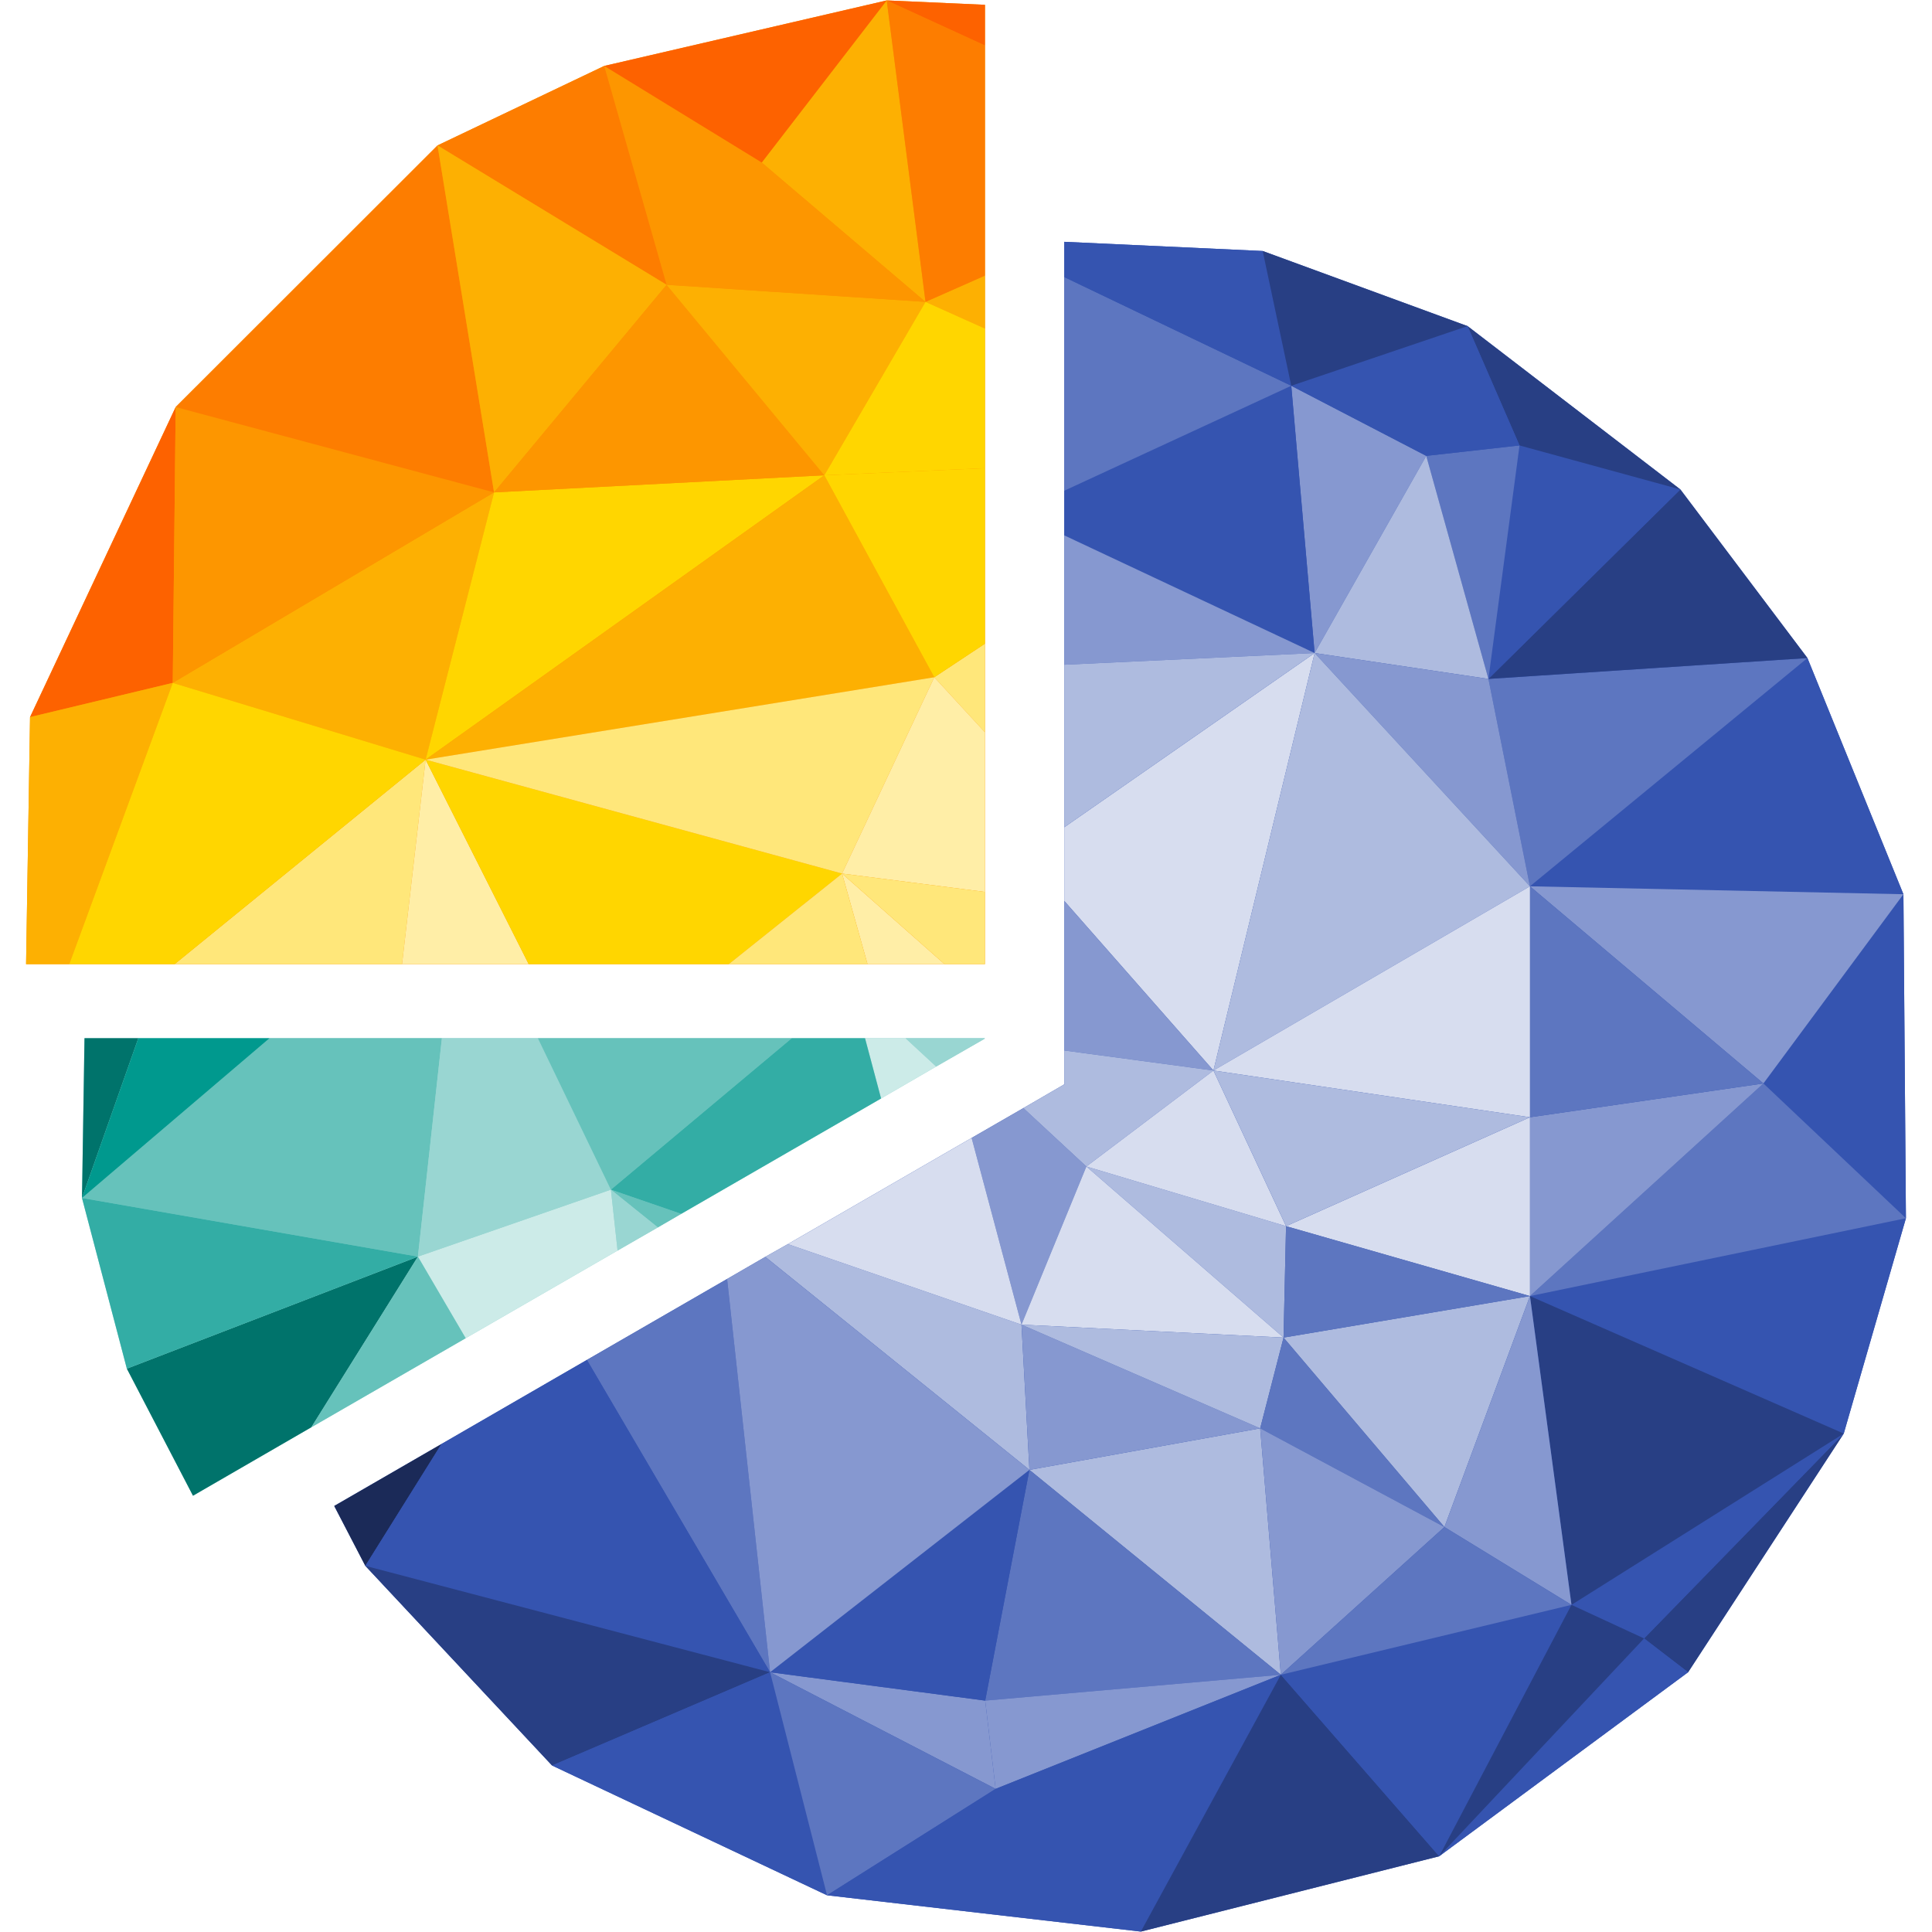 <?xml version="1.0" encoding="utf-8"?>
<!-- Generator: Adobe Illustrator 26.0.3, SVG Export Plug-In . SVG Version: 6.00 Build 0)  -->
<svg version="1.1" id="Layer_1" xmlns="http://www.w3.org/2000/svg" xmlns:xlink="http://www.w3.org/1999/xlink" x="0px" y="0px"
	 width="926px" height="926px" viewBox="0 0 926 926" style="enable-background:new 0 0 926 926;" xml:space="preserve">
<style type="text/css">
	.st0{fill:#FD9600;}
	.st1{fill:#3554B0;}
	.st2{fill:#99D6D2;}
	.st3{fill:#FD6200;}
	.st4{fill:#FDB002;}
	.st5{fill:#FFE77A;}
	.st6{fill:#FFD600;}
	.st7{fill:#FD7D00;}
	.st8{fill:#FFEEA7;}
	.st9{fill:none;}
	.st10{fill:#5D76C0;}
	.st11{fill:#8698D0;}
	.st12{fill:#283F84;}
	.st13{fill:#1B2A58;}
	.st14{fill:#D7DDEF;}
	.st15{fill:#AEBBDF;}
	.st16{fill:#66C2BB;}
	.st17{fill:#00736B;}
	.st18{fill:#33ADA5;}
	.st19{fill:#CCEBE8;}
	.st20{fill:#00998E;}
</style>
<g>
	<polygon class="st0" points="192.7,462.1 253.4,462.1 349.3,462.1 415.8,462.1 452.7,462.1 472.1,462.1 472.1,427.5 472.1,351 
		472.1,308.5 472.1,224.4 472.1,157.5 472.1,132.1 472.1,21.8 472.1,2.3 425,0.2 289.6,31.6 209.7,69.7 84.2,195.1 14.4,343.7 
		12.5,462.1 33.2,462.1 83.7,462.1 	"/>
	<polygon class="st1" points="912.3,428.6 866.3,315.4 805.4,234.6 703.4,156.3 605.2,120.3 510.1,115.9 510.1,132.8 510.1,235.2 
		510.1,256.6 510.1,318.6 510.1,396.5 510.1,431.8 510.1,503.5 510.1,519.7 509.8,519.9 490.5,531.1 465.7,545.4 377.6,596.3 
		366.8,602.4 348.5,613 281.3,651.8 211.6,692.1 160.2,721.8 175.1,750.5 264.6,846.2 396.4,908.4 546.8,925.8 689.8,889.7 
		809.1,801.5 883.7,687.1 913.5,583.9 	"/>
	<polygon class="st2" points="296,599.4 315.3,588.3 326.5,581.8 422.3,526.5 448.7,511.2 471.7,498 472.1,497.6 434,497.6 
		414.6,497.6 379.5,497.6 257.8,497.6 211.8,497.6 129.2,497.6 66.3,497.6 40.5,497.6 39.3,574.2 60.8,656 92.5,716.9 149.2,684.1 
		223.2,641.4 	"/>
</g>
<g>
	<g>
		<polygon class="st3" points="84.2,195.1 14.4,343.7 82.8,327.3 		"/>
		<polygon class="st4" points="82.8,327.3 14.4,343.7 12.5,462.1 33.2,462.1 		"/>
		<polygon class="st5" points="83.7,462.1 192.7,462.1 204,364.1 		"/>
		<polygon class="st0" points="365.1,77.9 289.6,31.6 319.5,136.5 		"/>
		<polygon class="st4" points="236.8,236 82.8,327.3 204,364.1 		"/>
		<polygon class="st6" points="204,364.1 82.8,327.3 33.2,462.1 83.7,462.1 		"/>
		<polygon class="st5" points="472.1,351 472.1,308.5 447.8,324.6 		"/>
		<polygon class="st0" points="236.8,236 84.2,195.1 82.8,327.3 		"/>
		<polygon class="st7" points="209.7,69.7 84.2,195.1 236.8,236 		"/>
		<polygon class="st8" points="204,364.1 192.7,462.1 253.4,462.1 		"/>
		<polygon class="st7" points="289.6,31.6 209.7,69.7 319.5,136.5 		"/>
		<polygon class="st6" points="253.4,462.1 349.3,462.1 403.6,418.7 204,364.1 		"/>
		<polygon class="st4" points="319.5,136.5 209.7,69.7 236.8,236 		"/>
		<polygon class="st6" points="395.1,227.8 236.8,236 204,364.1 		"/>
		<polygon class="st0" points="319.5,136.5 236.8,236 395.1,227.8 		"/>
		<polygon class="st4" points="443.6,144.7 425,0.2 365.1,77.9 		"/>
		<polygon class="st3" points="425,0.2 289.6,31.6 365.1,77.9 		"/>
		<polygon class="st4" points="443.6,144.7 319.5,136.5 395.1,227.8 		"/>
		<polygon class="st0" points="365.1,77.9 319.5,136.5 443.6,144.7 		"/>
		<polygon class="st8" points="452.7,462.1 403.6,418.7 415.8,462.1 		"/>
		<polygon class="st5" points="415.8,462.1 403.6,418.7 349.3,462.1 		"/>
		<polygon class="st4" points="447.8,324.6 395.1,227.8 204,364.1 		"/>
		<polygon class="st5" points="403.6,418.7 447.8,324.6 204,364.1 		"/>
		<polygon class="st8" points="403.6,418.7 472.1,427.5 472.1,351 447.8,324.6 		"/>
		<polygon class="st5" points="452.7,462.1 472.1,462.1 472.1,427.5 403.6,418.7 		"/>
		<polygon class="st4" points="472.1,157.5 472.1,132.1 443.6,144.7 		"/>
		<polygon class="st7" points="472.1,132.1 472.1,21.8 425,0.2 443.6,144.7 		"/>
		<polygon class="st3" points="472.1,2.3 425,0.2 472.1,21.8 		"/>
		<polygon class="st6" points="395.1,227.8 472.1,224.4 472.1,157.5 443.6,144.7 		"/>
		<polygon class="st6" points="447.8,324.6 472.1,308.5 472.1,224.4 395.1,227.8 		"/>
	</g>
	<g>
		<polygon class="st9" points="510.1,519.9 510.1,519.7 509.8,519.9 		"/>
		<polygon class="st1" points="913.5,583.9 912.3,428.6 845.2,519.3 		"/>
		<polygon class="st1" points="733.3,621.2 883.7,687.1 913.5,583.9 		"/>
		<polygon class="st10" points="733.3,621.2 913.5,583.9 845.2,519.3 		"/>
		<polygon class="st1" points="912.3,428.6 866.3,315.4 733.3,424.8 		"/>
		<polygon class="st11" points="845.2,519.3 912.3,428.6 733.3,424.8 		"/>
		<polygon class="st12" points="809.1,801.5 883.7,687.1 788,785.3 		"/>
		<polygon class="st13" points="160.2,721.8 175.1,750.5 211.6,692.1 		"/>
		<polygon class="st10" points="281.3,651.8 369.1,801.5 348.5,613 		"/>
		<polygon class="st1" points="788,785.3 883.7,687.1 753.2,769.2 		"/>
		<polygon class="st14" points="630.1,313 510.1,396.5 510.1,431.8 581.6,513.1 		"/>
		<polygon class="st12" points="753.2,769.2 883.7,687.1 733.3,621.2 		"/>
		<polygon class="st1" points="281.3,651.8 211.6,692.1 175.1,750.5 369.1,801.5 		"/>
		<polygon class="st12" points="175.1,750.5 264.6,846.2 369.1,801.5 		"/>
		<polygon class="st11" points="369.1,801.5 477.2,857.4 472.2,815.1 		"/>
		<polygon class="st1" points="264.6,846.2 396.4,908.4 369.1,801.5 		"/>
		<polygon class="st11" points="733.3,535.5 733.3,621.2 845.2,519.3 		"/>
		<polygon class="st10" points="369.1,801.5 396.4,908.4 477.2,857.4 		"/>
		<polygon class="st15" points="493.4,704.5 613.9,802.7 604,684.6 		"/>
		<polygon class="st10" points="733.3,424.8 866.3,315.4 713.4,325.4 		"/>
		<polygon class="st10" points="845.2,519.3 733.3,424.8 733.3,535.5 		"/>
		<polygon class="st11" points="520.7,559.1 490.5,531.1 465.7,545.4 489.6,634.9 		"/>
		<polygon class="st15" points="616.4,587.7 520.7,559.1 615.2,641.1 		"/>
		<polygon class="st1" points="689.8,889.7 809.1,801.5 788,785.3 		"/>
		<polygon class="st10" points="472.2,815.1 613.9,802.7 493.4,704.5 		"/>
		<polygon class="st15" points="489.6,634.9 377.6,596.3 366.8,602.4 493.4,704.5 		"/>
		<polygon class="st14" points="465.7,545.4 377.6,596.3 489.6,634.9 		"/>
		<polygon class="st1" points="493.4,704.5 369.1,801.5 472.2,815.1 		"/>
		<polygon class="st11" points="366.8,602.4 348.5,613 369.1,801.5 493.4,704.5 		"/>
		<polygon class="st1" points="396.4,908.4 546.8,925.8 477.2,857.4 		"/>
		<polygon class="st12" points="866.3,315.4 805.4,234.6 713.4,325.4 		"/>
		<polygon class="st11" points="510.1,431.8 510.1,503.5 581.6,513.1 		"/>
		<polygon class="st15" points="509.8,519.9 490.5,531.1 520.7,559.1 581.6,513.1 510.1,503.5 510.1,519.7 510.1,519.9 		"/>
		<polygon class="st14" points="581.6,513.1 520.7,559.1 616.4,587.7 		"/>
		<polygon class="st11" points="618.9,184.9 630.1,313 683.6,218.5 		"/>
		<polygon class="st11" points="493.4,704.5 604,684.6 489.6,634.9 		"/>
		<polygon class="st15" points="692.3,731.9 733.3,621.2 615.2,641.1 		"/>
		<polygon class="st1" points="713.4,325.4 805.4,234.6 728.3,213.5 		"/>
		<polygon class="st11" points="477.2,857.4 613.9,802.7 472.2,815.1 		"/>
		<polygon class="st1" points="477.2,857.4 546.8,925.8 613.9,802.7 		"/>
		<polygon class="st12" points="805.4,234.6 703.4,156.3 728.3,213.5 		"/>
		<polygon class="st1" points="618.9,184.9 510.1,235.2 510.1,256.6 630.1,313 		"/>
		<polygon class="st14" points="615.2,641.1 520.7,559.1 489.6,634.9 		"/>
		<polygon class="st15" points="604,684.6 615.2,641.1 489.6,634.9 		"/>
		<polygon class="st10" points="510.1,132.8 510.1,235.2 618.9,184.9 		"/>
		<polygon class="st1" points="605.2,120.3 510.1,115.9 510.1,132.8 618.9,184.9 		"/>
		<polygon class="st11" points="510.1,256.6 510.1,318.6 630.1,313 		"/>
		<polygon class="st15" points="510.1,318.6 510.1,396.5 630.1,313 		"/>
		<polygon class="st11" points="753.2,769.2 733.3,621.2 692.3,731.9 		"/>
		<polygon class="st12" points="546.8,925.8 689.8,889.7 613.9,802.7 		"/>
		<polygon class="st1" points="613.9,802.7 689.8,889.7 753.2,769.2 		"/>
		<polygon class="st1" points="683.6,218.5 703.4,156.3 618.9,184.9 		"/>
		<polygon class="st12" points="703.4,156.3 605.2,120.3 618.9,184.9 		"/>
		<polygon class="st10" points="692.3,731.9 615.2,641.1 604,684.6 		"/>
		<polygon class="st11" points="604,684.6 613.9,802.7 692.3,731.9 		"/>
		<polygon class="st14" points="616.4,587.7 733.3,621.2 733.3,535.5 		"/>
		<polygon class="st10" points="728.3,213.5 683.6,218.5 713.4,325.4 		"/>
		<polygon class="st1" points="728.3,213.5 703.4,156.3 683.6,218.5 		"/>
		<polygon class="st12" points="753.2,769.2 689.8,889.7 788,785.3 		"/>
		<polygon class="st15" points="683.6,218.5 630.1,313 713.4,325.4 		"/>
		<polygon class="st11" points="713.4,325.4 630.1,313 733.3,424.8 		"/>
		<polygon class="st15" points="630.1,313 581.6,513.1 733.3,424.8 		"/>
		<polygon class="st10" points="613.9,802.7 753.2,769.2 692.3,731.9 		"/>
		<polygon class="st14" points="733.3,424.8 581.6,513.1 733.3,535.5 		"/>
		<polygon class="st15" points="733.3,535.5 581.6,513.1 616.4,587.7 		"/>
		<polygon class="st10" points="615.2,641.1 733.3,621.2 616.4,587.7 		"/>
	</g>
	<g>
		<polygon class="st16" points="315.3,588.3 326.5,581.8 292.8,570.2 		"/>
		<polygon class="st17" points="40.5,497.6 39.3,574.2 66.3,497.6 		"/>
		<polygon class="st16" points="211.8,497.6 129.2,497.6 39.3,574.2 200.3,602.3 		"/>
		<polygon class="st17" points="200.3,602.3 60.8,656 92.5,716.9 149.2,684.1 		"/>
		<polygon class="st18" points="39.3,574.2 60.8,656 200.3,602.3 		"/>
		<polygon class="st19" points="200.3,602.3 223.2,641.4 296,599.4 292.8,570.2 		"/>
		<polygon class="st20" points="66.3,497.6 39.3,574.2 129.2,497.6 		"/>
		<polygon class="st2" points="292.8,570.2 257.8,497.6 211.8,497.6 200.3,602.3 		"/>
		<polygon class="st16" points="379.5,497.6 257.8,497.6 292.8,570.2 		"/>
		<polygon class="st16" points="149.2,684.1 223.2,641.4 200.3,602.3 		"/>
		<polygon class="st19" points="448.7,511.2 434,497.6 414.6,497.6 422.3,526.5 		"/>
		<polygon class="st18" points="326.5,581.8 422.3,526.5 414.6,497.6 379.5,497.6 292.8,570.2 		"/>
		<polygon class="st2" points="296,599.4 315.3,588.3 292.8,570.2 		"/>
		<polygon class="st2" points="471.7,498 472.1,497.6 434,497.6 448.7,511.2 		"/>
	</g>
</g>
</svg>
